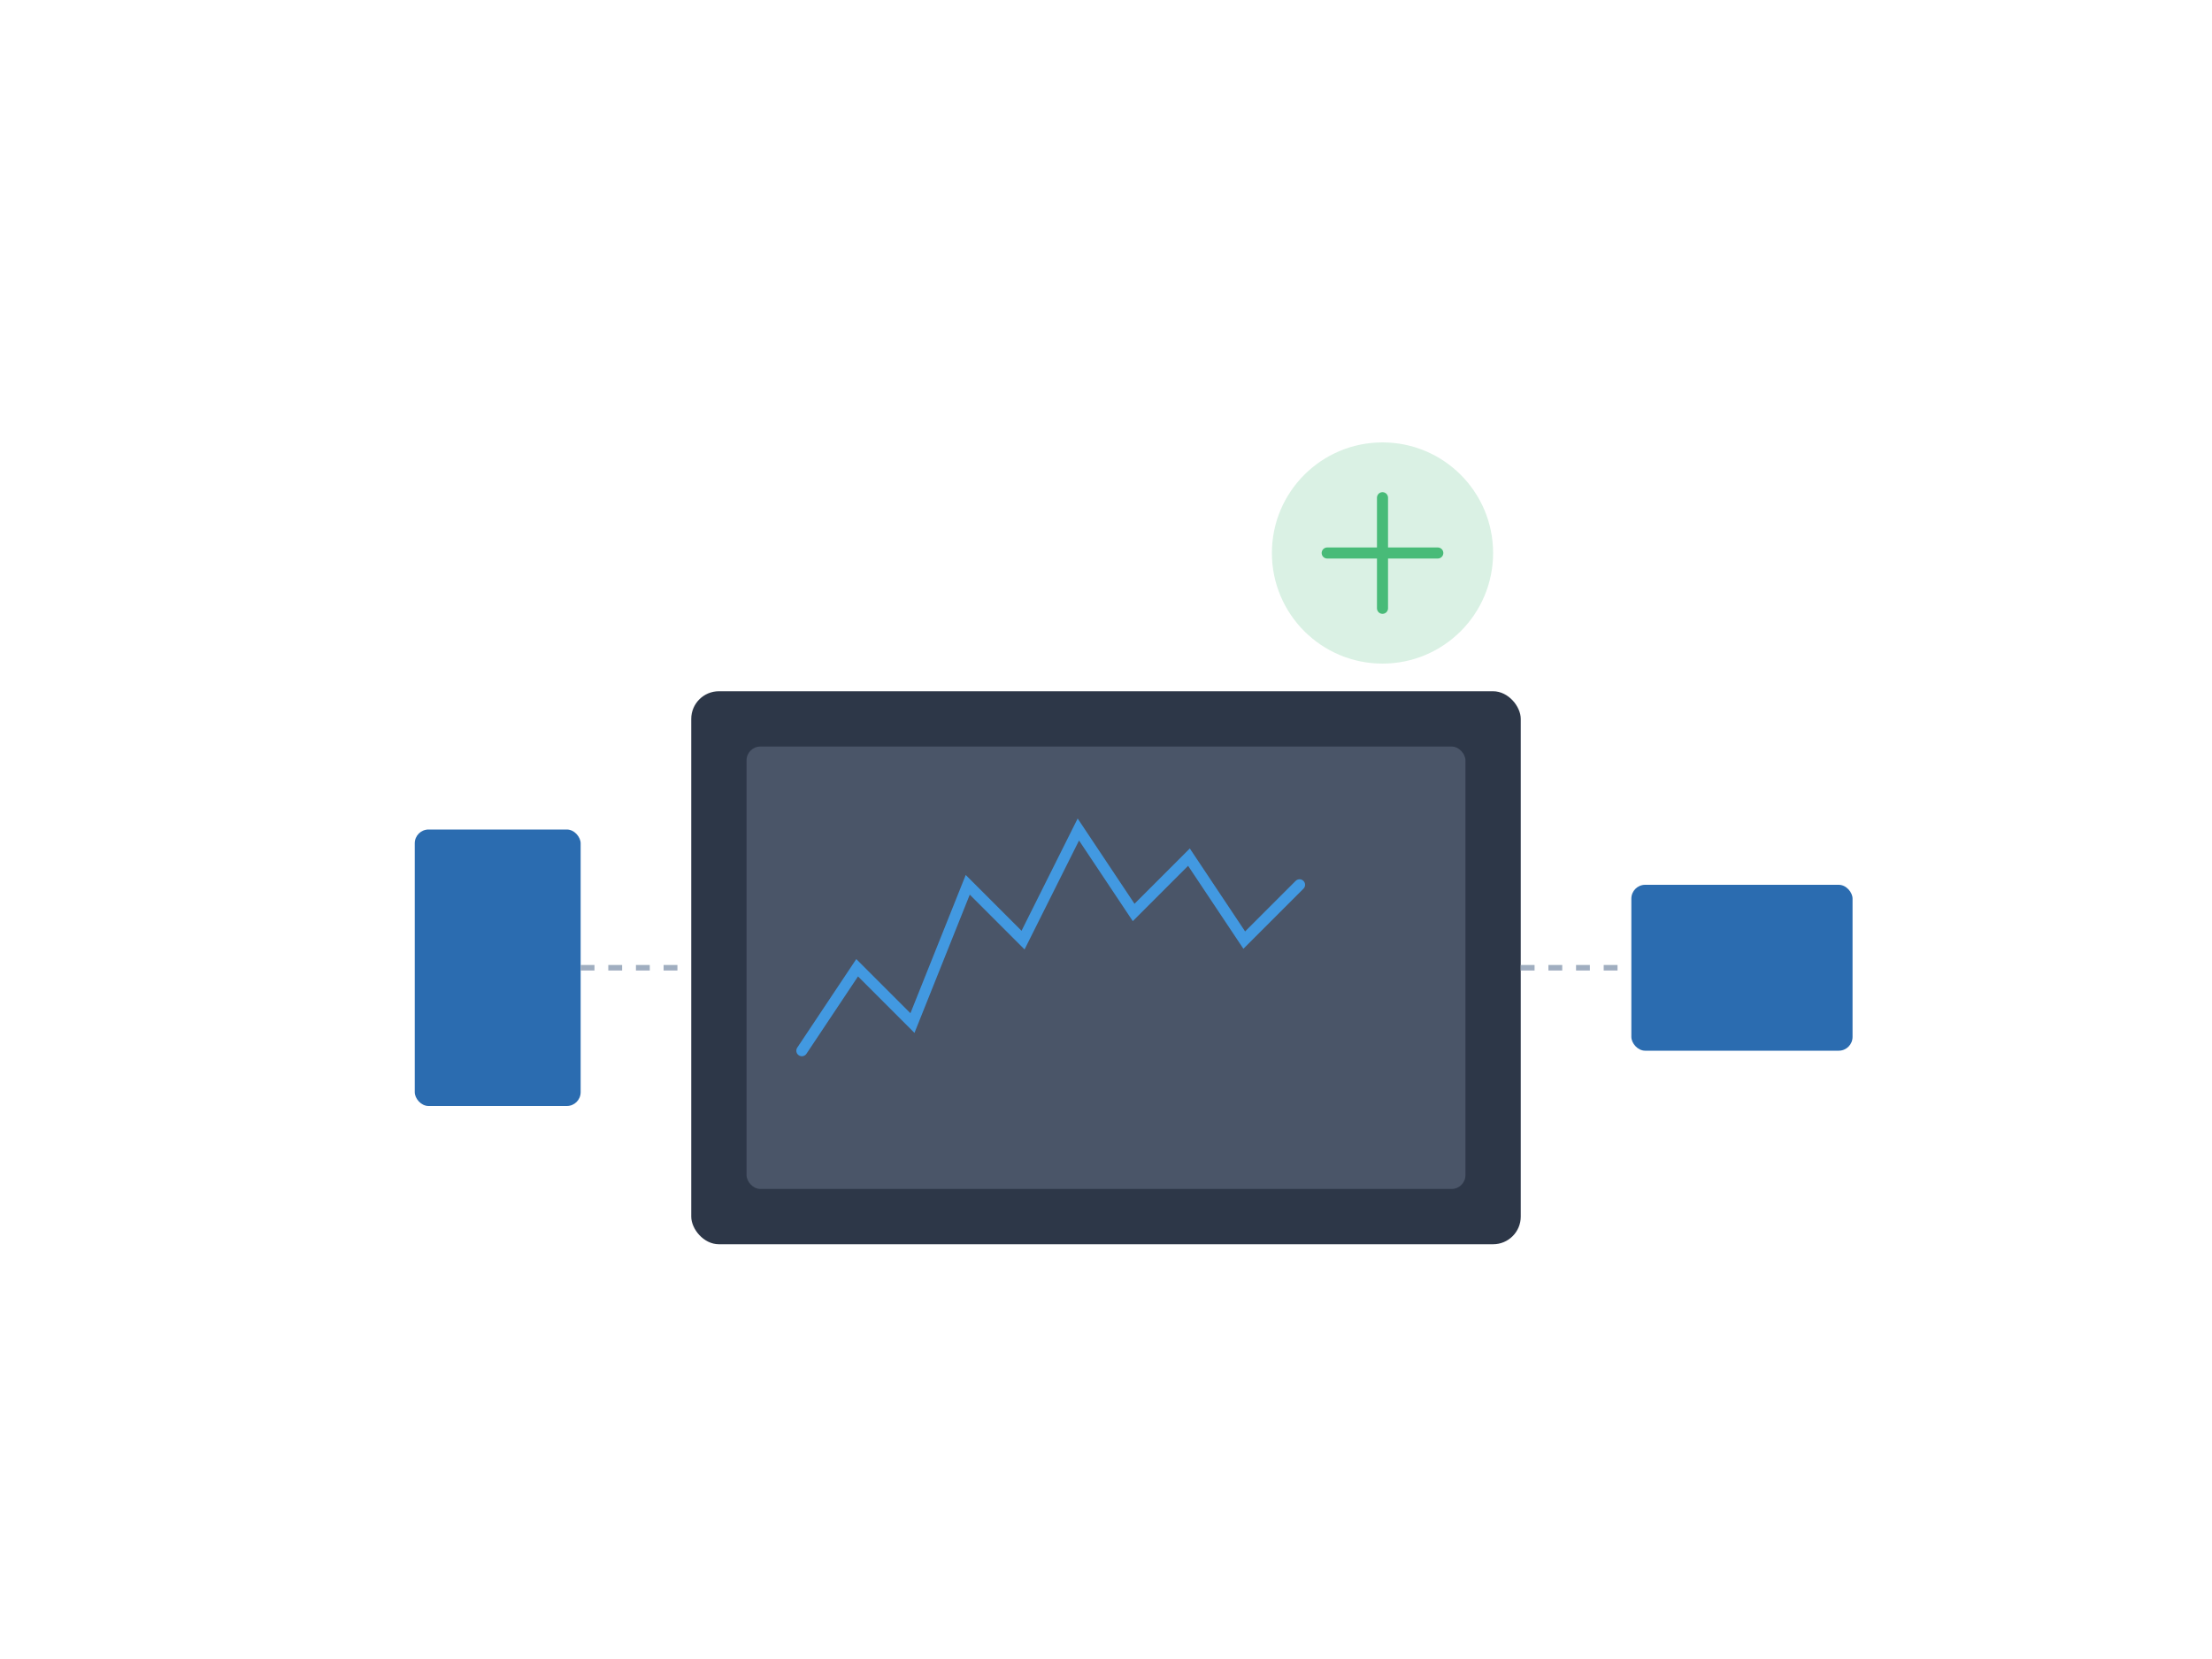 <?xml version="1.0" encoding="UTF-8"?>
<svg width="800px" height="600px" viewBox="0 0 800 600" version="1.1" xmlns="http://www.w3.org/2000/svg">
    <g id="internet-marketing" stroke="none" stroke-width="1" fill="none" fill-rule="evenodd">
        <!-- Laptop -->
        <rect x="250" y="250" width="300" height="200" rx="10" fill="#2D3748"/>
        <rect x="270" y="270" width="260" height="160" rx="5" fill="#4A5568"/>
        <!-- Graph on screen -->
        <path d="M290,380 L310,350 L330,370 L350,320 L370,340 L390,300 L410,330 L430,310 L450,340 L470,320" 
              stroke="#4299E1" stroke-width="4" stroke-linecap="round"/>
        <!-- Marketing symbols -->
        <circle cx="500" cy="200" r="40" fill="#48BB78" opacity="0.2"/>
        <path d="M480,200 L520,200 M500,180 L500,220" stroke="#48BB78" stroke-width="4" stroke-linecap="round"/>
        <!-- Connected devices -->
        <rect x="150" y="300" width="60" height="100" rx="5" fill="#2B6CB0"/>
        <rect x="590" y="320" width="80" height="60" rx="5" fill="#2B6CB0"/>
        <!-- Connection lines -->
        <path d="M210,350 L250,350" stroke="#A0AEC0" stroke-width="2" stroke-dasharray="5,5"/>
        <path d="M550,350 L590,350" stroke="#A0AEC0" stroke-width="2" stroke-dasharray="5,5"/>
    </g>
</svg> 